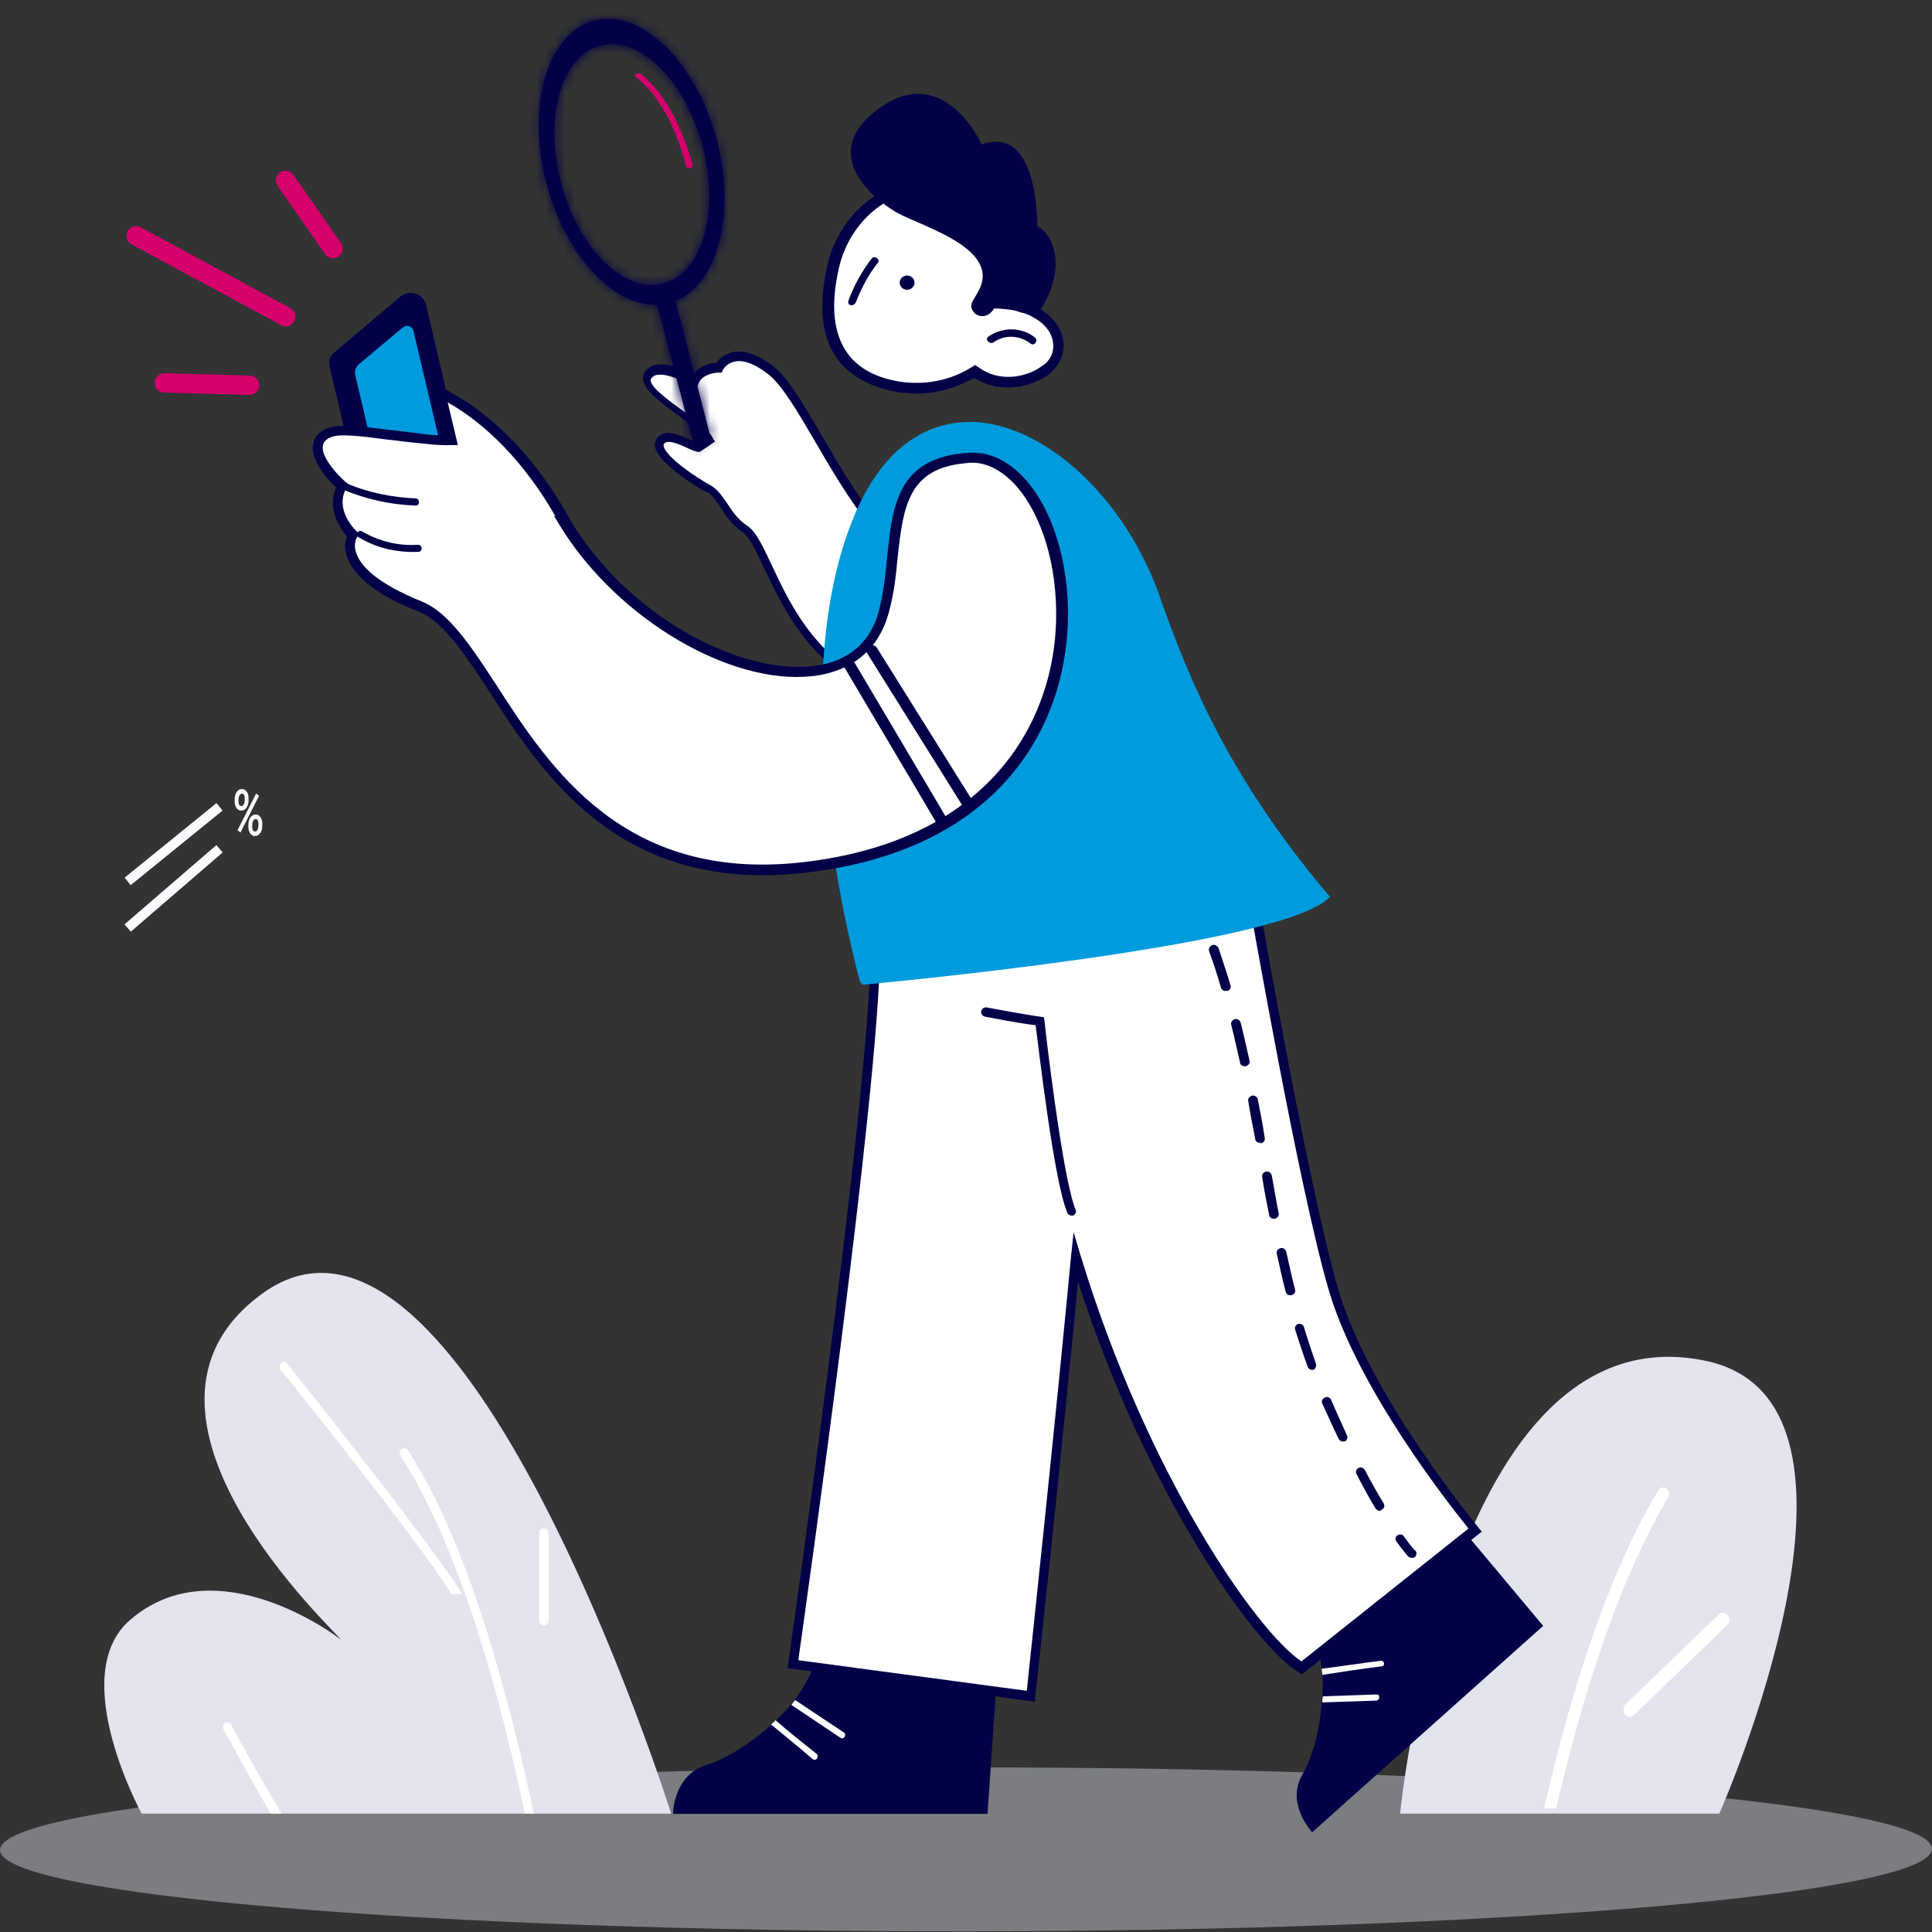 <svg width="200" height="200" viewBox="0 0 200 200" fill="none" xmlns="http://www.w3.org/2000/svg">
<rect x="0" y="0" width="200" height="200" fill="#333333" stroke="none"/>
<g clip-path="url(#clip0_911_52806)">
<path d="M122.837 74.693C117.219 64.881 102.747 62.705 98.598 60.965C88.395 56.608 83.892 41.412 79.663 38.254C75.701 35.272 74.353 38.01 74.353 38.01C74.353 38.01 72.397 37.947 71.82 39.496C71.82 39.496 68.055 37.162 66.998 38.867C65.928 40.516 72.684 43.735 73.43 45.591L72.236 46.405C71.379 46.407 69.096 44.576 68.282 45.829C67.403 47.039 71.869 49.976 73.288 50.721C74.707 51.466 74.839 53.388 77.063 54.945C79.287 56.501 80.649 65.397 88.068 70.087C95.475 74.723 115.798 79.9 115.798 79.9L122.837 74.693Z" fill="white"/>
<path d="M67.82 46.324C67.737 45.939 67.841 45.632 67.969 45.434C68.752 44.301 70.213 44.98 71.287 45.451C71.609 45.615 71.985 45.768 72.227 45.834L72.977 45.338C72.493 44.691 71.269 43.792 70.179 42.981C67.998 41.358 65.895 39.834 66.751 38.515C67.821 36.866 70.623 38.191 71.733 38.826C72.417 37.77 73.688 37.571 74.192 37.526C74.406 37.196 74.925 36.69 75.789 36.458C76.993 36.215 78.407 36.674 79.976 37.847C81.545 39.02 83.12 41.797 85.009 44.969C88.305 50.665 92.426 57.799 98.844 60.514C99.663 60.864 100.999 61.225 102.479 61.728C108.53 63.542 118.721 66.526 123.24 74.439L123.422 74.747L115.969 80.151L115.793 80.13C114.943 79.9 95.293 74.932 87.941 70.285C83.044 67.206 80.784 62.331 79.109 58.83C78.277 57.106 77.615 55.635 76.936 55.142C75.658 54.254 75.036 53.233 74.516 52.421C74.088 51.763 73.749 51.258 73.228 50.962C73.064 50.995 68.293 48.234 67.82 46.324C67.832 46.379 67.82 46.324 67.82 46.324ZM74.026 45.699L72.485 46.756L72.376 46.778C72.035 46.79 71.526 46.549 71.016 46.308C69.943 45.837 69.069 45.498 68.715 45.971C68.715 45.971 68.672 46.037 68.708 46.202C68.947 47.3 71.97 49.382 73.589 50.259C74.311 50.686 74.739 51.344 75.235 52.047C75.742 52.804 76.286 53.726 77.419 54.471C78.297 55.096 78.948 56.512 79.894 58.499C81.503 61.957 83.727 66.666 88.424 69.614C95.309 73.954 113.781 78.76 115.845 79.317L122.365 74.616C117.898 67.208 108.138 64.367 102.275 62.629C100.685 62.148 99.404 61.776 98.531 61.437C91.858 58.602 87.646 51.314 84.272 45.519C82.461 42.446 80.91 39.779 79.474 38.694C78.105 37.652 76.922 37.203 76.004 37.447C75.183 37.612 74.821 38.316 74.821 38.316L74.705 38.569L74.419 38.569C74.419 38.569 72.76 38.561 72.276 39.748L72.098 40.243L71.643 39.991C70.776 39.421 68.096 38.129 67.411 39.184C66.983 39.844 69.219 41.455 70.643 42.486C72.133 43.56 73.502 44.602 73.869 45.502L74.026 45.699Z" fill="#030047"/>
<path opacity="0.4" d="M100.005 199.936C155.23 199.902 199.997 196.074 199.994 191.386C199.992 186.698 155.22 182.925 99.995 182.959C44.769 182.993 0.002 186.82 0.005 191.508C0.008 196.196 44.779 199.969 100.005 199.936Z" fill="#E7EBF3"/>
<path d="M69.476 187.743H14.665C14.665 187.743 6.808 173.399 13.489 167.675C22.46 159.973 34.956 169.441 35.266 169.724C35.08 169.159 10.071 146.364 27.126 133.93C47.81 118.85 69.476 187.743 69.476 187.743Z" fill="#E4E4EF"/>
<path d="M55.249 187.743H54.321C52.218 177.567 47.949 160.609 41.454 150.716C41.268 150.504 41.33 150.151 41.577 150.01C41.763 149.868 42.072 149.868 42.196 150.08C48.815 160.185 53.084 177.497 55.249 187.743Z" fill="white"/>
<path d="M56.301 168.24C56.054 168.24 55.807 168.028 55.807 167.675V158.772C55.807 158.489 55.992 158.207 56.301 158.207C56.611 158.207 56.797 158.419 56.797 158.772V167.746C56.797 168.028 56.549 168.24 56.301 168.24Z" fill="white"/>
<path d="M29.141 187.742H28.027C25.243 183.008 23.202 179.051 23.14 179.051C23.016 178.839 23.078 178.486 23.326 178.345C23.573 178.203 23.82 178.274 23.944 178.557C23.944 178.557 26.171 182.796 29.141 187.742Z" fill="white"/>
<path d="M47.834 165.016H46.721C43.937 160.282 29.063 141.754 29.001 141.754C28.878 141.542 28.939 141.189 29.187 141.047C29.434 140.906 29.682 140.977 29.805 141.259C29.805 141.259 44.865 160.07 47.834 165.016Z" fill="white"/>
<path d="M177.986 187.743H144.939C144.939 187.743 150.004 135.19 176.657 140.89C196.834 145.237 177.986 187.743 177.986 187.743Z" fill="#E4E4EF"/>
<path d="M172.658 155.068C167.048 164.442 163.279 177.738 161.102 187.207H159.846C162.023 177.642 165.875 163.868 171.654 154.303C171.821 153.92 172.24 153.92 172.491 154.112C172.826 154.303 172.826 154.781 172.658 155.068Z" fill="white"/>
<path d="M168.721 177.738C168.553 177.738 168.386 177.642 168.218 177.451C167.967 177.164 168.051 176.686 168.302 176.399L177.932 167.121C178.184 166.834 178.602 166.929 178.854 167.216C179.105 167.503 179.021 167.981 178.77 168.268L169.139 177.547C168.972 177.642 168.888 177.738 168.721 177.738Z" fill="white"/>
<path d="M13.215 96.067L22.725 87.864" stroke="#F9FBFE"/>
<path d="M13.215 91.242L22.725 83.522" stroke="#F9FBFE"/>
<path d="M149.137 155.635L159.75 168.312L135.838 189.673C135.838 189.673 133.02 186.694 134.855 183.652C135.772 182.067 136.624 179.278 136.82 176.236C136.82 176.045 136.82 175.792 136.886 175.602C136.951 174.841 136.951 174.081 136.886 173.32C136.886 173.13 136.82 172.876 136.82 172.686C136.624 170.975 136.165 169.327 135.379 167.932L149.137 155.635Z" fill="#030047"/>
<path d="M143.044 172.495C141.013 172.749 138.917 173.066 136.886 173.383C136.886 173.193 136.82 172.939 136.82 172.749C138.851 172.495 140.882 172.178 142.913 171.925C143.306 171.861 143.437 172.432 143.044 172.495Z" fill="white"/>
<path d="M142.453 176.045C140.619 176.108 138.719 176.172 136.885 176.235C136.885 176.045 136.885 175.791 136.95 175.601C138.785 175.538 140.685 175.475 142.519 175.411C142.912 175.411 142.847 176.045 142.453 176.045Z" fill="white"/>
<path d="M103.342 171.481L102.228 187.772H69.668C69.668 187.772 69.668 183.778 73.14 182.701C74.909 182.194 77.53 180.609 79.823 178.581C79.954 178.454 80.15 178.327 80.281 178.137C80.805 177.63 81.395 177.059 81.853 176.489C81.985 176.299 82.116 176.172 82.247 175.982C83.295 174.587 84.147 173.066 84.474 171.545H103.342V171.481Z" fill="#030047"/>
<path d="M138.131 133.45C134.789 122.041 129.352 90.158 129.352 90.158L110.549 94.341C110.025 92.503 109.632 91.362 109.632 91.362L90.633 98.398C90.633 113.23 82.116 172.306 82.116 172.306L106.75 175.665C106.75 175.665 109.567 149.867 111.401 130.154C118.345 153.1 130.072 169.834 134.789 172.686L152.74 158.424C152.74 158.361 141.406 144.86 138.131 133.45Z" fill="white"/>
<path d="M107.208 176.172L81.526 172.686L81.592 172.242C81.657 171.671 90.109 112.976 90.109 98.398V98.081L109.894 90.728L110.025 91.235C110.025 91.235 110.353 92.249 110.811 93.834L129.679 89.65L129.745 90.157C129.81 90.474 135.248 122.167 138.523 133.45C141.799 144.606 153.002 158.044 153.068 158.17L153.395 158.551L134.789 173.319L134.462 173.129C129.941 170.467 118.738 154.811 111.597 132.689C109.763 151.832 107.208 175.538 107.142 175.791L107.208 176.172ZM82.64 171.862L106.291 175.031C106.684 171.355 109.173 148.029 110.877 130.027L111.139 127.555L111.859 129.964C118.738 152.592 130.007 168.819 134.724 171.988L152.019 158.234C150.185 155.952 140.554 143.845 137.541 133.513C134.462 122.991 129.548 94.721 128.827 90.665L110.09 94.785L109.959 94.341C109.632 93.2 109.37 92.376 109.239 91.869L91.091 98.715C90.96 113.166 83.426 166.284 82.64 171.862Z" fill="#030047"/>
<path d="M124.175 94.975C123.979 94.975 123.782 94.848 123.716 94.658C123.454 94.087 123.192 93.517 122.93 92.946C122.799 92.693 122.93 92.439 123.192 92.312C123.454 92.186 123.716 92.312 123.847 92.566C124.11 93.136 124.372 93.707 124.634 94.341C124.765 94.594 124.634 94.848 124.372 94.975C124.306 94.911 124.241 94.975 124.175 94.975Z" fill="#030047"/>
<path d="M142.848 156.395C142.651 156.395 142.52 156.332 142.389 156.142C141.734 155.064 141.079 153.86 140.424 152.592C140.293 152.338 140.424 152.085 140.621 151.958C140.883 151.831 141.145 151.958 141.276 152.148C141.931 153.416 142.586 154.557 143.241 155.634C143.372 155.888 143.307 156.142 143.045 156.268C142.979 156.332 142.914 156.395 142.848 156.395ZM139.048 149.233C138.852 149.233 138.655 149.106 138.59 148.979C138 147.775 137.476 146.57 136.886 145.303C136.755 145.049 136.886 144.795 137.148 144.669C137.41 144.542 137.672 144.669 137.803 144.922C138.328 146.19 138.917 147.394 139.441 148.599C139.572 148.852 139.441 149.106 139.179 149.233C139.179 149.169 139.114 149.233 139.048 149.233ZM135.838 141.816C135.641 141.816 135.445 141.69 135.379 141.499C134.921 140.295 134.528 139.027 134.069 137.633C134.004 137.379 134.135 137.126 134.397 137.062C134.659 136.999 134.921 137.126 134.986 137.379C135.379 138.71 135.838 140.042 136.231 141.183C136.297 141.436 136.166 141.69 135.969 141.816C135.969 141.753 135.904 141.816 135.838 141.816ZM133.545 134.083C133.349 134.083 133.152 133.957 133.086 133.703C132.759 132.499 132.497 131.168 132.169 129.773C132.104 129.52 132.3 129.266 132.562 129.203C132.824 129.139 133.086 129.329 133.152 129.583C133.48 130.977 133.742 132.309 134.069 133.513C134.135 133.766 133.938 134.02 133.676 134.083C133.611 134.083 133.545 134.083 133.545 134.083ZM131.842 126.16C131.58 126.16 131.383 125.97 131.383 125.78C131.121 124.449 130.859 123.181 130.662 121.85C130.597 121.596 130.793 121.343 131.056 121.279C131.318 121.216 131.58 121.406 131.645 121.66C131.907 122.991 132.104 124.322 132.366 125.59C132.431 125.843 132.235 126.097 131.973 126.16C131.907 126.16 131.907 126.16 131.842 126.16ZM130.4 118.3C130.138 118.3 129.942 118.11 129.942 117.92C129.68 116.589 129.418 115.258 129.221 113.99C129.156 113.737 129.352 113.483 129.614 113.42C129.876 113.356 130.138 113.546 130.204 113.8C130.466 115.131 130.728 116.462 130.924 117.793C130.99 118.047 130.793 118.3 130.531 118.364C130.4 118.237 130.4 118.3 130.4 118.3ZM128.828 110.377C128.632 110.377 128.369 110.25 128.369 109.997C128.042 108.602 127.78 107.335 127.452 106.067C127.387 105.813 127.583 105.56 127.845 105.496C128.107 105.433 128.369 105.623 128.435 105.877C128.763 107.144 129.025 108.412 129.352 109.807C129.418 110.06 129.221 110.314 128.959 110.377C128.894 110.377 128.828 110.377 128.828 110.377ZM126.863 102.581C126.666 102.581 126.47 102.454 126.404 102.264C126.011 100.933 125.618 99.665 125.159 98.461C125.094 98.207 125.225 97.954 125.487 97.827C125.749 97.763 126.011 97.89 126.142 98.144C126.535 99.348 126.994 100.679 127.387 102.01C127.452 102.264 127.321 102.517 127.059 102.581C126.994 102.517 126.928 102.581 126.863 102.581Z" fill="#030047"/>
<path d="M146.187 161.276C146.056 161.276 145.925 161.212 145.794 161.149C145.794 161.149 145.335 160.642 144.549 159.564C144.418 159.374 144.418 159.057 144.68 158.93C144.877 158.804 145.204 158.804 145.335 159.057C146.056 160.071 146.449 160.515 146.514 160.515C146.711 160.705 146.645 161.022 146.449 161.212C146.449 161.212 146.318 161.276 146.187 161.276Z" fill="#030047"/>
<path d="M87.028 179.912C85.325 178.771 83.621 177.63 81.918 176.489C82.049 176.299 82.18 176.172 82.311 175.982C84.014 177.123 85.718 178.264 87.356 179.341C87.683 179.595 87.356 180.102 87.028 179.912Z" fill="white"/>
<path d="M84.081 182.067C82.705 180.862 81.264 179.721 79.822 178.517C79.953 178.39 80.15 178.263 80.281 178.073C81.657 179.278 83.098 180.419 84.539 181.559C84.867 181.94 84.408 182.383 84.081 182.067Z" fill="white"/>
<path d="M110.942 125.843C110.745 125.843 110.549 125.716 110.483 125.526C109.107 122.294 107.535 108.602 107.207 106.13C106.552 106.067 104.914 105.813 101.966 105.243C101.704 105.179 101.508 104.926 101.573 104.672C101.639 104.419 101.901 104.229 102.163 104.292C106.159 105.053 107.666 105.243 107.666 105.243L108.059 105.306L108.125 105.687C108.125 105.877 109.959 121.85 111.335 125.209C111.466 125.463 111.335 125.716 111.073 125.843C111.073 125.843 111.007 125.843 110.942 125.843Z" fill="#030047"/>
<g clip-path="url(#clip1_911_52806)">
<path d="M14.088 24.413L29.576 32.778" stroke="#D5006C" stroke-width="2" stroke-linecap="round" stroke-linejoin="round"/>
<path d="M29.555 18.679L34.473 25.729" stroke="#D5006C" stroke-width="2" stroke-linecap="round" stroke-linejoin="round"/>
<path d="M17.014 39.637L25.834 39.876" stroke="#D5006C" stroke-width="2" stroke-linecap="round" stroke-linejoin="round"/>
</g>
<path d="M86.254 27.524C87.601 21.772 93.029 18.001 98.405 19.11C103.781 20.219 107.055 25.846 105.784 31.603L105.779 31.677C106.309 31.787 106.828 32.045 107.276 32.224C110.161 33.754 110.32 36.798 108.212 38.281C106.35 39.559 103.318 40.017 101.062 38.308C98.888 39.638 96.304 40.275 93.715 39.949C85.859 39.113 84.901 33.35 86.254 27.524Z" fill="white"/>
<path d="M94.118 40.718C96.413 40.876 98.762 40.297 100.848 39.108C103.416 40.765 106.459 40.16 108.397 38.887C109.533 38.077 110.161 36.863 110.106 35.527C109.985 34.039 109.007 32.714 107.455 31.867C107.16 31.699 106.789 31.526 106.335 31.421C106.848 28.644 106.442 25.805 104.999 23.486C103.567 21.02 101.234 19.306 98.437 18.67C92.761 17.466 87.01 21.436 85.641 27.483C84.719 31.638 85.015 34.913 86.693 37.174C88.092 39.046 90.387 40.24 93.43 40.671C93.742 40.618 93.889 40.702 94.118 40.718ZM100.946 37.783L100.624 37.983C98.526 39.319 96.107 39.819 93.665 39.577C90.922 39.241 88.922 38.215 87.737 36.58C86.272 34.556 85.954 31.574 86.854 27.715C88.103 22.251 93.209 18.681 98.279 19.769C100.699 20.305 102.743 21.777 104.115 24.017C105.41 26.252 105.826 28.944 105.243 31.642L105.128 32.151L105.653 32.336C106.183 32.446 106.631 32.625 106.997 32.872C108.253 33.55 108.947 34.56 109.024 35.601C109.107 36.568 108.659 37.425 107.774 37.956C106.152 39.103 103.427 39.581 101.312 38.031L100.946 37.783Z" fill="#030047"/>
<path d="M93.149 29.392C93.074 28.991 93.35 28.607 93.767 28.535C94.184 28.462 94.583 28.729 94.658 29.13C94.734 29.531 94.457 29.915 94.04 29.987C93.624 30.06 93.225 29.794 93.149 29.392Z" fill="#030047"/>
<path d="M87.836 31.111C88.415 29.523 89.212 28.098 90.233 26.762C90.489 26.41 91.15 26.825 90.894 27.177C89.878 28.44 89.158 29.87 88.59 31.311C88.323 31.81 87.645 31.616 87.836 31.111Z" fill="#030047"/>
<path d="M92.518 21.814C94.567 23.212 103.625 25.462 101.371 29.969C100.825 31.115 100.017 31.651 101.028 32.535C102.208 33.208 102.918 31.925 102.918 31.925C104.529 31.961 106.195 32.298 107.157 32.808C110.384 28.664 109.465 24.458 107.389 23.427C107.389 23.427 107.559 12.784 101.633 14.967C101.633 14.967 97.675 6.112 90.75 11.408C83.825 16.703 92.518 21.814 92.518 21.814Z" fill="#030047"/>
<path d="M102.317 34.844C103.775 33.834 105.775 33.823 107.152 34.954C107.512 35.275 107.086 35.837 106.72 35.59C105.556 34.696 104.027 34.591 102.809 35.469C102.41 35.664 101.913 35.112 102.317 34.844Z" fill="#030047"/>
<path d="M136.936 92.713C127.754 81.724 123.151 72.233 119.608 61.928C113.959 45.78 96.037 35.522 88.811 54.263C81.586 73.004 89.719 101.308 89.719 101.308C89.719 101.308 131.202 97.499 136.936 92.713Z" fill="#009BDD"/>
<path d="M89.288 101.944L89.753 101.902C91.457 101.723 131.47 98.035 137.286 93.181L137.696 92.839L137.34 92.445C127.377 80.588 123.189 70.682 120.078 61.812C116.529 51.579 108.108 43.824 100.586 43.677C96.822 43.641 91.545 45.35 88.129 54.142C80.832 72.804 88.955 101.256 89.01 101.555L89.288 101.944ZM136.171 92.66C129.634 96.873 94.712 100.319 90.222 100.751C89.265 97.059 82.766 71.605 89.407 54.526C91.88 48.11 95.817 44.755 100.734 44.797C107.797 44.912 115.775 52.415 119.127 62.19C122.168 70.982 126.362 80.814 136.171 92.66Z" fill="#009BDD"/>
<path d="M34.124 37.991L38.325 55.734C38.612 56.892 40.136 57.397 41.043 56.557L47.793 50.86C48.284 50.436 48.454 49.898 48.31 49.319L46.383 41.283L44.109 31.576C43.813 30.346 42.298 29.914 41.392 30.753L34.641 36.451C34.142 36.801 33.98 37.413 34.124 37.991Z" fill="#030047"/>
<path d="M41.003 50.175L45.153 46.686C45.432 46.433 45.543 46.05 45.501 45.684L42.796 34.241C42.66 33.736 42.026 33.581 41.678 33.915L37.105 37.746C36.825 37.998 36.715 38.381 36.757 38.748L39.327 49.686C39.479 50.338 40.359 50.615 41.003 50.175Z" fill="#009BDD"/>
<path d="M35.393 50.33C35.393 50.33 30.746 46.149 34.066 44.828C35.463 44.233 38.782 44.917 42.609 45.325C44.175 45.529 45.428 45.691 46.732 45.626L45.54 40.63C49.121 42.252 54.454 46.359 58.785 54.509C67.915 68.829 88.242 75.193 91.515 63.408C93.474 56.292 90.886 47.882 100.395 47.384C112.198 46.715 119.405 85.893 83.063 89.856C55.866 92.84 51.88 66.238 43.55 62.897C34.009 59.091 36.525 55.48 36.525 55.48C36.525 55.48 33.919 52.938 35.393 50.33Z" fill="white"/>
<path d="M83.043 90.378C104.99 88.03 111.456 73.155 110.462 61.158C109.72 52.698 105.388 46.553 100.333 46.871C92.899 47.295 92.397 52.324 91.845 57.581C91.675 59.456 91.445 61.485 90.962 63.319C90.097 66.53 87.776 68.486 84.355 68.927C84.203 68.943 84.127 68.951 83.974 68.967C76.963 69.718 65.704 64.388 59.299 54.306C54.282 44.893 48.161 41.315 45.791 40.158L44.733 39.677L46.052 45.105C45.12 45.056 44.189 45.008 43.088 44.828L42.775 44.788C41.996 44.722 41.209 44.584 40.43 44.519C37.534 44.16 35.181 43.818 33.927 44.324C32.818 44.739 32.513 45.44 32.419 45.97C32.072 47.641 34.01 49.735 34.788 50.469C33.814 52.727 35.286 54.797 35.913 55.546C35.734 56.011 35.582 56.696 35.92 57.625C36.622 59.703 39.085 61.667 43.445 63.354C45.875 64.356 48.109 67.681 50.639 71.569C56.274 80.322 64.144 92.4 83.043 90.378ZM99.689 47.98C99.918 47.955 100.146 47.931 100.375 47.906C104.668 47.67 108.577 53.489 109.234 61.215C110.246 72.691 103.941 86.954 82.916 89.278L82.84 89.286C64.627 91.235 56.96 79.58 51.418 70.966C48.795 66.94 46.459 63.403 43.708 62.286C38.773 60.29 37.249 58.448 36.877 57.225C36.539 56.296 36.928 55.66 36.928 55.66L37.191 55.261L36.844 54.927C36.76 54.862 34.584 52.718 35.872 50.501L36.059 50.11L35.72 49.849C34.688 48.92 33.173 47.152 33.435 46.084C33.495 45.929 33.529 45.554 34.266 45.253C35.222 44.853 37.653 45.187 40.159 45.513C40.938 45.578 41.725 45.717 42.504 45.782L42.817 45.823C44.299 45.961 45.475 46.132 46.703 46.075L47.398 46.075L46.349 41.658C48.906 43.092 53.451 46.393 57.504 53.459L57.343 53.402L58.198 54.795C64.138 64.184 75.633 70.899 84.016 70.002C84.169 69.986 84.321 69.97 84.397 69.962C88.343 69.391 90.943 67.182 91.986 63.506C92.529 61.518 92.767 59.562 92.928 57.614C93.506 52.577 93.974 48.591 99.689 47.98Z" fill="#030047"/>
<path d="M35.898 50.053C38.167 50.998 40.538 51.487 43.019 51.593C43.484 51.617 43.492 52.359 43.027 52.334C40.394 52.245 37.938 51.691 35.509 50.688C35.102 50.509 35.416 49.882 35.898 50.053Z" fill="#030047"/>
<path d="M37.47 55.009C39.205 56.011 41.195 56.541 43.261 56.394C43.718 56.345 43.802 57.078 43.345 57.127C41.118 57.217 39.061 56.769 37.156 55.636C36.75 55.457 37.055 54.756 37.47 55.009Z" fill="#030047"/>
<path d="M97.719 85.837C97.796 85.829 97.872 85.821 97.94 85.74C98.228 85.56 98.346 85.251 98.16 84.973L88.489 68.633C88.303 68.356 87.981 68.241 87.693 68.421C87.405 68.6 87.287 68.91 87.473 69.187L97.144 85.528C97.245 85.74 97.491 85.862 97.719 85.837Z" fill="#030047"/>
<path d="M100.165 83.645C100.241 83.637 100.318 83.629 100.385 83.547C100.673 83.368 100.716 83.067 100.606 82.781L90.773 67.052C90.587 66.775 90.274 66.734 89.978 66.84C89.69 67.019 89.647 67.321 89.757 67.606L99.59 83.335C99.691 83.547 99.936 83.67 100.165 83.645Z" fill="#030047"/>
<mask id="path-45-inside-1_911_52806" fill="white">
<path fill-rule="evenodd" clip-rule="evenodd" d="M56.539 18.856C58.459 26.339 63.43 31.708 68.034 31.558L71.94 46.417L73.557 45.277L69.934 31.161C74.279 29.422 76.208 22.3 74.246 14.651C72.17 6.557 66.523 0.937 61.634 2.098C56.744 3.259 54.463 10.762 56.539 18.856ZM68.564 29.376C64.496 30.344 59.785 25.604 58.04 18.788C56.296 11.973 58.179 5.664 62.247 4.696C66.314 3.728 71.026 8.468 72.77 15.284C74.515 22.099 72.631 28.408 68.564 29.376Z"/>
</mask>
<path fill-rule="evenodd" clip-rule="evenodd" d="M56.539 18.856C58.459 26.339 63.43 31.708 68.034 31.558L71.94 46.417L73.557 45.277L69.934 31.161C74.279 29.422 76.208 22.3 74.246 14.651C72.17 6.557 66.523 0.937 61.634 2.098C56.744 3.259 54.463 10.762 56.539 18.856ZM68.564 29.376C64.496 30.344 59.785 25.604 58.04 18.788C56.296 11.973 58.179 5.664 62.247 4.696C66.314 3.728 71.026 8.468 72.77 15.284C74.515 22.099 72.631 28.408 68.564 29.376Z" fill="#030047"/>
<path d="M68.034 31.558L69.014 31.296L68.817 30.545L68.019 30.571L68.034 31.558ZM56.539 18.856L57.521 18.599L56.539 18.856ZM71.94 46.417L70.959 46.679L71.322 48.06L72.522 47.214L71.94 46.417ZM73.557 45.277L74.14 46.074L74.707 45.674L74.539 45.02L73.557 45.277ZM69.934 31.161L69.565 30.248L68.737 30.58L68.952 31.418L69.934 31.161ZM74.246 14.651L75.228 14.395L74.246 14.651ZM61.634 2.098L61.412 1.138L61.412 1.138L61.634 2.098ZM58.04 18.788L59.022 18.532L58.04 18.788ZM68.564 29.376L68.341 28.417L68.564 29.376ZM62.247 4.696L62.024 3.737L62.247 4.696ZM72.77 15.284L71.788 15.54L72.77 15.284ZM68.019 30.571C66.133 30.632 63.999 29.553 62.042 27.405C60.103 25.278 58.447 22.21 57.521 18.599L55.557 19.112C56.55 22.985 58.34 26.343 60.518 28.733C62.677 31.103 65.331 32.634 68.049 32.545L68.019 30.571ZM72.92 46.155L69.014 31.296L67.053 31.82L70.959 46.679L72.92 46.155ZM72.975 44.48L71.357 45.62L72.522 47.214L74.14 46.074L72.975 44.48ZM68.952 31.418L72.575 45.534L74.539 45.02L70.916 30.904L68.952 31.418ZM73.264 14.908C74.211 18.6 74.207 22.124 73.475 24.893C72.737 27.688 71.314 29.548 69.565 30.248L70.303 32.074C72.899 31.035 74.613 28.465 75.435 25.352C76.264 22.213 76.243 18.352 75.228 14.395L73.264 14.908ZM61.856 3.057C63.81 2.593 66.104 3.45 68.266 5.602C70.406 7.733 72.262 11 73.264 14.908L75.228 14.395C74.155 10.209 72.149 6.619 69.724 4.206C67.322 1.814 64.347 0.441 61.412 1.138L61.856 3.057ZM57.521 18.599C56.519 14.69 56.583 10.974 57.444 8.141C58.313 5.285 59.914 3.518 61.856 3.057L61.412 1.138C58.464 1.838 56.48 4.404 55.505 7.612C54.522 10.845 54.484 14.927 55.557 19.112L57.521 18.599ZM57.058 19.045C57.965 22.589 59.653 25.638 61.698 27.695C63.719 29.729 66.256 30.938 68.786 30.335L68.341 28.417C66.804 28.782 64.951 28.104 63.163 26.306C61.399 24.532 59.859 21.803 59.022 18.532L57.058 19.045ZM62.024 3.737C59.482 4.342 57.805 6.567 56.993 9.29C56.172 12.039 56.151 15.501 57.058 19.045L59.022 18.532C58.185 15.261 58.233 12.161 58.935 9.809C59.645 7.431 60.944 6.018 62.469 5.655L62.024 3.737ZM73.752 15.027C72.845 11.483 71.157 8.434 69.112 6.377C67.091 4.343 64.555 3.135 62.024 3.737L62.469 5.655C64.006 5.29 65.86 5.968 67.647 7.766C69.411 9.541 70.951 12.269 71.788 15.54L73.752 15.027ZM68.786 30.335C71.329 29.73 73.005 27.505 73.818 24.782C74.638 22.033 74.659 18.571 73.752 15.027L71.788 15.54C72.625 18.811 72.577 21.912 71.875 24.263C71.165 26.641 69.866 28.054 68.341 28.417L68.786 30.335Z" fill="#030047" mask="url(#path-45-inside-1_911_52806)"/>
<path d="M65.739 7.821C65.748 7.749 65.8 7.718 65.857 7.65C66.014 7.558 66.207 7.579 66.391 7.673C68.742 9.629 70.546 12.885 71.698 17.099C71.729 17.25 71.615 17.385 71.418 17.399C71.221 17.414 71.037 17.32 71.007 17.169C69.942 13.039 68.173 9.897 65.91 8.024C65.769 7.972 65.73 7.894 65.739 7.821Z" fill="#D5006C"/>
<path d="M25.038 81.68C25.248 81.68 25.416 81.769 25.542 81.95C25.668 82.131 25.731 82.361 25.732 82.642L25.73 82.895C25.721 83.196 25.646 83.441 25.506 83.629C25.369 83.817 25.195 83.912 24.987 83.912C24.786 83.917 24.619 83.829 24.487 83.649C24.356 83.469 24.29 83.239 24.29 82.961L24.294 82.717C24.3 82.417 24.372 82.17 24.508 81.978C24.646 81.785 24.823 81.686 25.038 81.68ZM24.69 82.949C24.686 83.09 24.708 83.207 24.758 83.301C24.807 83.393 24.878 83.439 24.971 83.44C25.067 83.44 25.148 83.391 25.214 83.294C25.279 83.194 25.317 83.067 25.327 82.914L25.336 82.657C25.34 82.514 25.318 82.395 25.268 82.301C25.219 82.207 25.147 82.16 25.052 82.16C24.955 82.16 24.872 82.213 24.806 82.319C24.739 82.423 24.703 82.556 24.698 82.719L24.69 82.949ZM26.46 84.315C26.668 84.315 26.835 84.405 26.961 84.585C27.088 84.766 27.153 84.994 27.153 85.27L27.151 85.527C27.144 85.823 27.07 86.068 26.931 86.26C26.791 86.451 26.617 86.547 26.409 86.547C26.211 86.552 26.046 86.466 25.914 86.29C25.782 86.115 25.713 85.882 25.709 85.593L25.71 85.379C25.713 85.068 25.783 84.814 25.92 84.62C26.06 84.422 26.239 84.321 26.46 84.315ZM26.109 85.581C26.109 85.732 26.134 85.853 26.185 85.943C26.235 86.03 26.305 86.074 26.393 86.075C26.491 86.075 26.571 86.028 26.634 85.935C26.698 85.84 26.735 85.71 26.747 85.545L26.758 85.285C26.758 85.127 26.733 85.006 26.682 84.92C26.631 84.835 26.562 84.792 26.474 84.792C26.372 84.792 26.288 84.845 26.223 84.951C26.157 85.055 26.122 85.186 26.117 85.344L26.109 85.581ZM24.892 86.183L24.592 85.936L26.517 82.142L26.817 82.388L24.892 86.183Z" fill="#F9FBFE"/>
</g>
<defs>
<clipPath id="clip0_911_52806">
<rect width="200" height="199.997" fill="white"/>
</clipPath>
<clipPath id="clip1_911_52806">
<rect width="30.597" height="29.596" fill="white" transform="matrix(-0.986 0.176 0.188 0.981 38.674 13.296)"/>
</clipPath>
</defs>
</svg>
